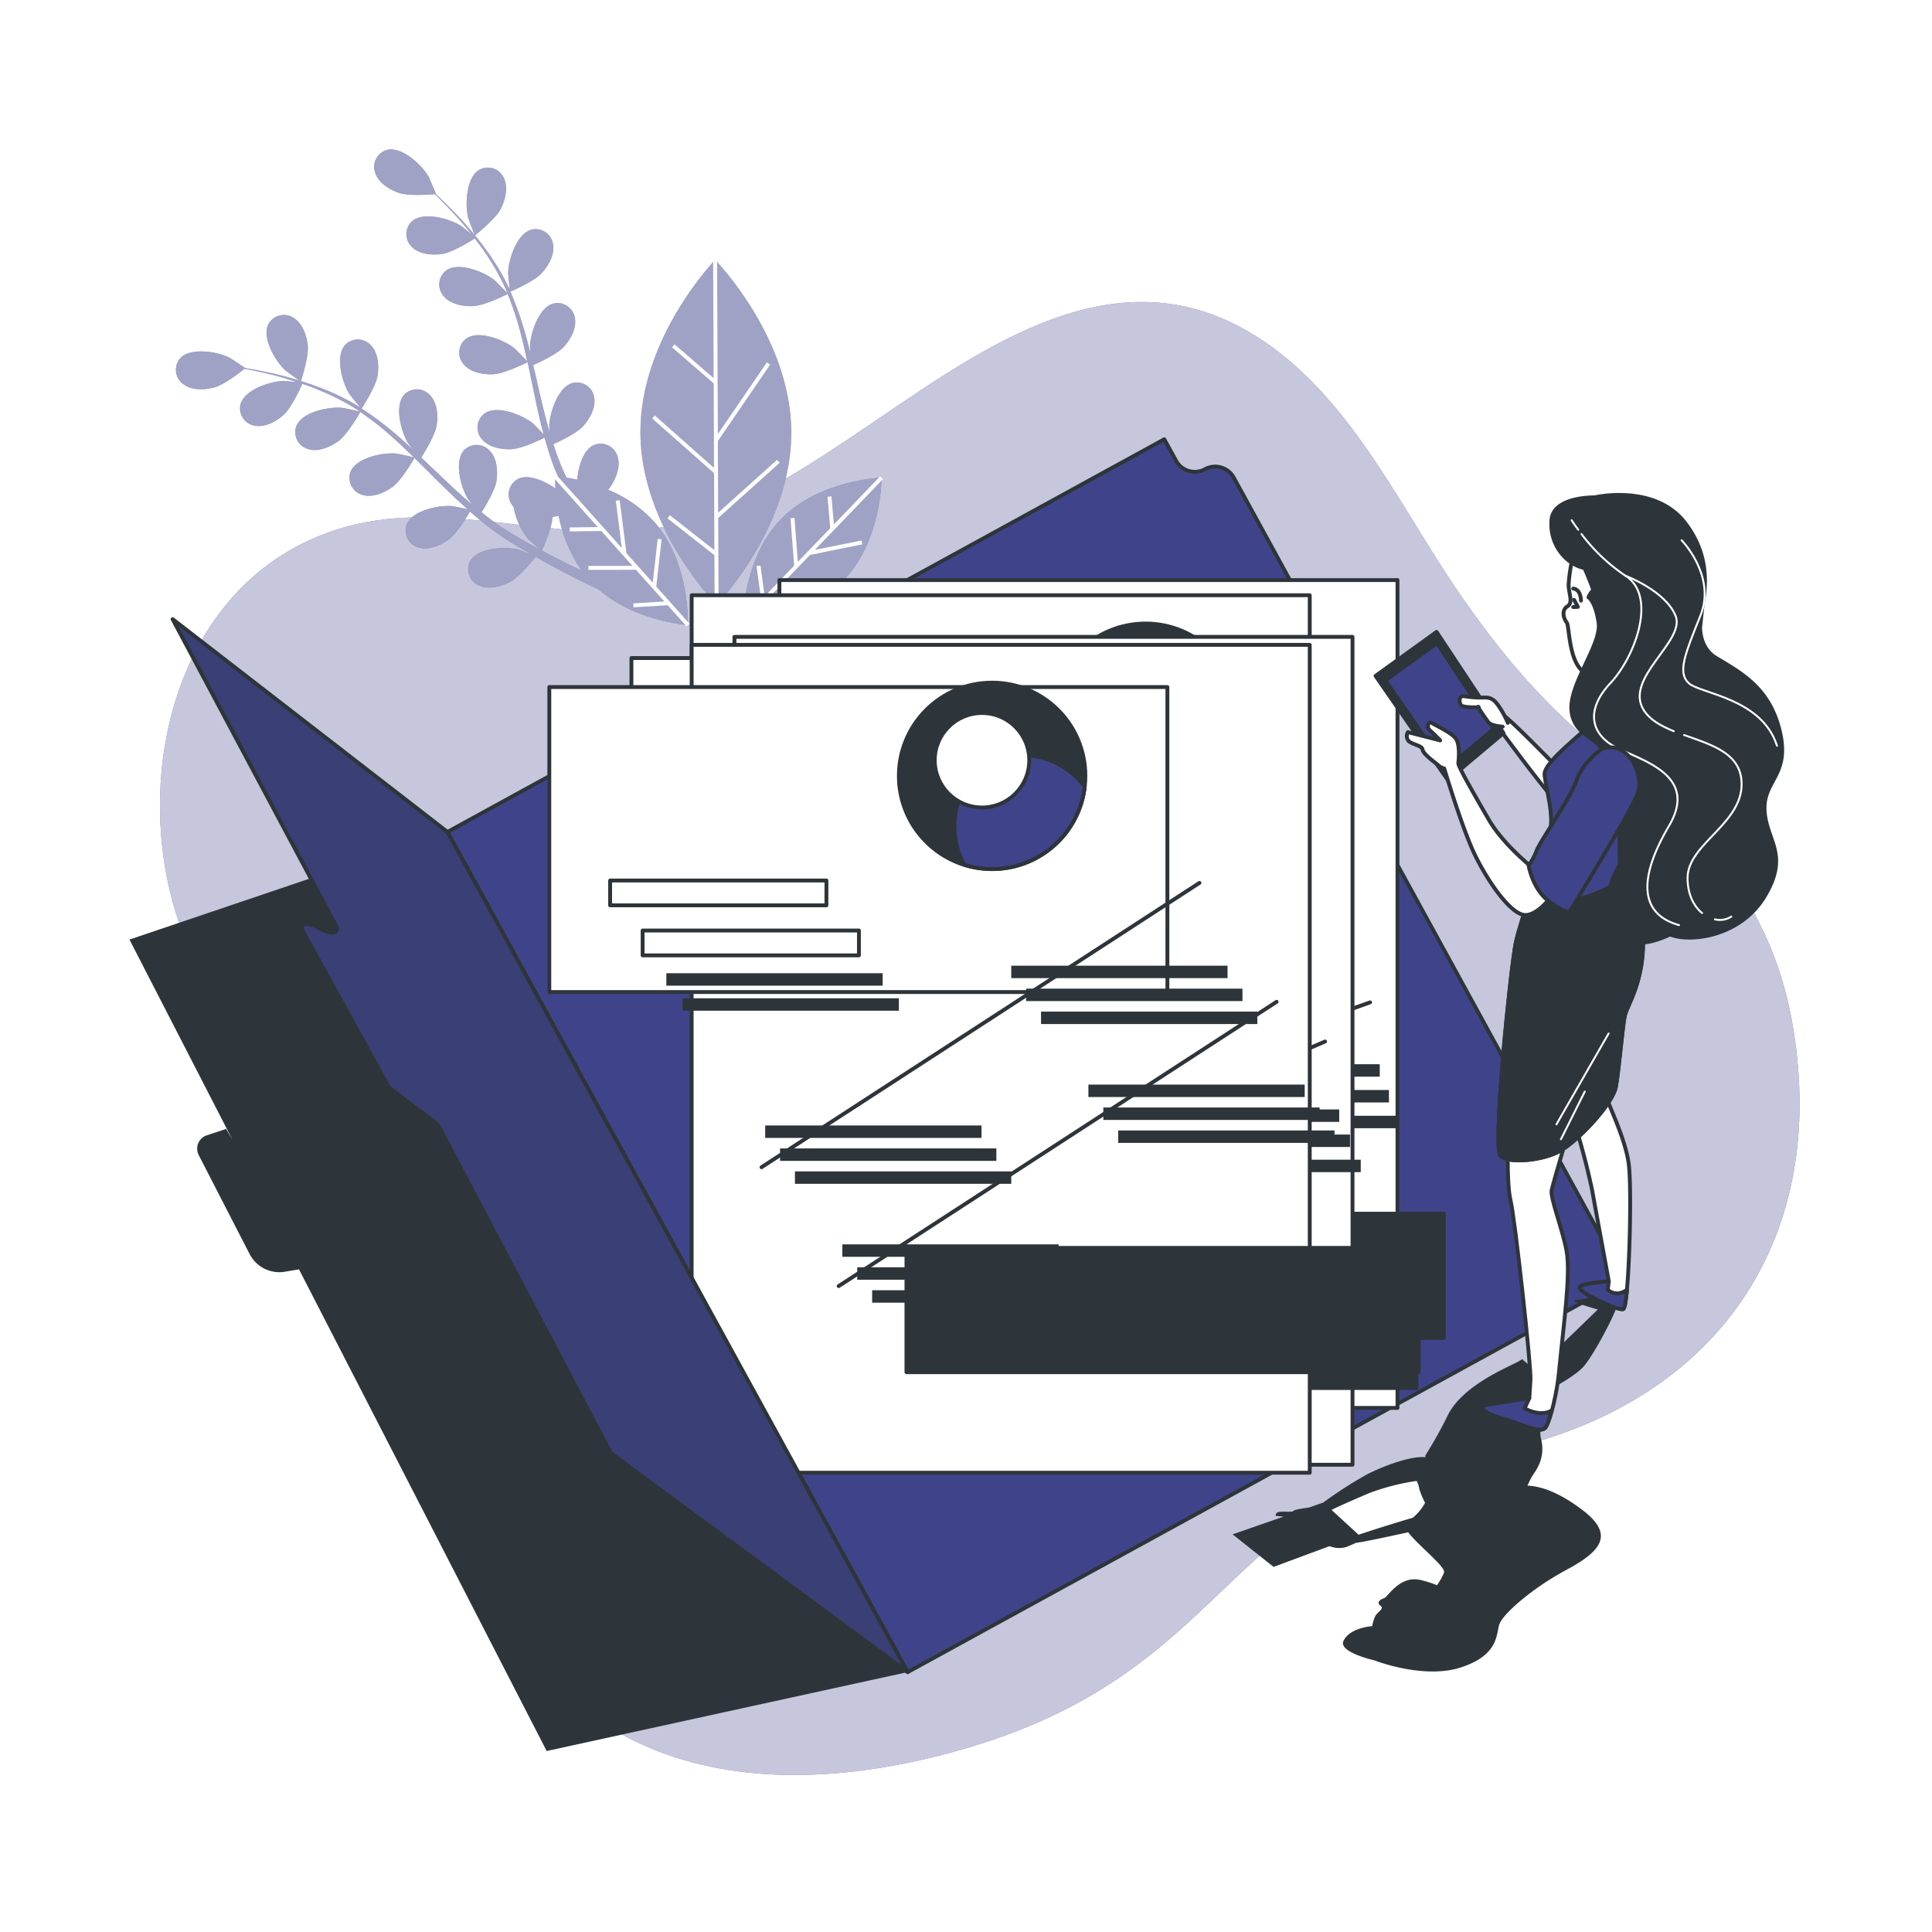 <svg class="animated" id="freepik_stories-resume-folder" xmlns="http://www.w3.org/2000/svg" viewBox="0 0 500 500" version="1.1" xmlns:xlink="http://www.w3.org/1999/xlink" xmlns:svgjs="http://svgjs.com/svgjs"><style>svg#freepik_stories-resume-folder:not(.animated) .animable {opacity: 0;}svg#freepik_stories-resume-folder.animated #freepik--background-simple--inject-74 {animation: 5s infinite forwards cubic-bezier(.36,-0.01,.5,1.38) zoomIn;animation-delay: 0s;}svg#freepik_stories-resume-folder.animated #freepik--Plants--inject-74 {animation: 5s infinite forwards cubic-bezier(.36,-0.01,.5,1.38) slideLeft;animation-delay: 0s;}svg#freepik_stories-resume-folder.animated #freepik--Document--inject-74 {animation: 5s infinite forwards cubic-bezier(.36,-0.01,.5,1.38) slideLeft;animation-delay: 0s;}svg#freepik_stories-resume-folder.animated #freepik--Character--inject-74 {animation: 5s infinite forwards cubic-bezier(.36,-0.01,.5,1.38) fadeIn;animation-delay: 0s;}            @keyframes zoomIn {                0% {                    opacity: 0;                    transform: scale(0.5);                }                100% {                    opacity: 1;                    transform: scale(1);                }            }                    @keyframes slideLeft {                0% {                    opacity: 0;                    transform: translateX(-30px);                }                100% {                    opacity: 1;                    transform: translateX(0);                }            }                    @keyframes fadeIn {                0% {                    opacity: 0;                }                100% {                    opacity: 1;                }            }        </style><g id="freepik--background-simple--inject-74" class="animable" style="transform-origin: 253.565px 268.759px;"><path d="M376.91,152.43c-15.85-23.38-29-52.62-54.63-67.07-36.45-20.55-71.49,7.39-101,27.11-15.5,10.35-32,21.13-50.78,24.13-26.86,4.3-54.14-7.59-80.77-.31-45,12.3-57.31,67-42.18,105.87,21,54,68,112,77,156s51,75,123,55,68-66,132-76,95-56,84-114c-5.41-28.55-22.95-49.5-45.76-66.32C401.47,184.84,388.25,169.15,376.91,152.43Z" style="fill: rgb(63, 68, 138); transform-origin: 253.565px 268.759px;" id="elqm6pekafyvl" class="animable"></path><g id="elh0ltuilhlvf"><g style="opacity: 0.7; transform-origin: 253.565px 268.759px;" class="animable"><path d="M376.91,152.43c-15.85-23.38-29-52.62-54.63-67.07-36.45-20.55-71.49,7.39-101,27.11-15.5,10.35-32,21.13-50.78,24.13-26.86,4.3-54.14-7.59-80.77-.31-45,12.3-57.31,67-42.18,105.87,21,54,68,112,77,156s51,75,123,55,68-66,132-76,95-56,84-114c-5.41-28.55-22.95-49.5-45.76-66.32C401.47,184.84,388.25,169.15,376.91,152.43Z" style="fill: rgb(255, 255, 255); transform-origin: 253.565px 268.759px;" id="elf7o7h9zfore" class="animable"></path></g></g></g><g id="freepik--Plants--inject-74" class="animable" style="transform-origin: 137.018px 100.388px;"><path d="M122.92,60.92s5.31-4.19,6.67-6.88c1.16-2.29,2-5.53.8-8A4.55,4.55,0,0,0,123.94,44c-3.27,2-3.62,9-2.79,12.3C121.22,56.59,122.87,61,122.92,60.92Z" style="fill: rgb(63, 68, 138); transform-origin: 125.871px 52.146px;" id="elntcbqynqr6o" class="animable"></path><path d="M73.85,95.85c.21.2,4,2.94,4,2.87S80,92.3,79.64,89.31c-.3-2.55-1.39-5.72-3.73-7.09a4.56,4.56,0,0,0-6.53,1.83C67.78,87.55,71.31,93.52,73.85,95.85Z" style="fill: rgb(63, 68, 138); transform-origin: 74.33px 90.116px;" id="elkcw7ykpfit" class="animable"></path><path d="M185.07,67.27S165.64,87.33,165.74,112s19.72,44.53,19.72,44.53,19.43-20.06,19.32-44.7S185.07,67.27,185.07,67.27Z" style="fill: rgb(63, 68, 138); transform-origin: 185.26px 111.9px;" id="elek8jd64y2z7" class="animable"></path><path d="M157.36,126.73a7.46,7.46,0,0,0,.71-.89c1.41-2.14,2.62-5.26,1.71-7.82a4.56,4.56,0,0,0-6.17-2.8c-2.64,1.25-3.94,5.48-4.22,8.94-1-.24-2-.43-2.81-.56-.35-.79-.7-1.58-1.06-2.37s-.65-1.65-1-2.48c-.47-1.23-.89-2.52-1.31-3.81,1.54-.69,6-2.78,7.68-4.63s3.39-4.8,2.88-7.47a4.55,4.55,0,0,0-5.68-3.7c-3.69,1.09-5.86,7.69-5.93,11.12,0,.11,0,.84.13,1.71-.37-1.28-.75-2.54-1.08-3.84-.95-3.69-1.8-7.48-2.67-11.27-.18-.79-.37-1.58-.56-2.37,1.3-.57,6.17-2.8,7.92-4.73s3.38-4.8,2.87-7.47a4.54,4.54,0,0,0-5.68-3.7c-3.68,1.09-5.85,7.69-5.93,11.12,0,.13.07,1,.16,2-.5-2.06-1-4.1-1.61-6.11a80.16,80.16,0,0,0-3.63-10.12c.46-.2,6.22-2.69,8.16-4.84,1.72-1.91,3.39-4.81,2.88-7.48a4.56,4.56,0,0,0-5.68-3.7c-3.69,1.1-5.86,7.69-5.93,11.13,0,.24.28,3.38.42,4.5l0-.12a59.75,59.75,0,0,0-5.29-9.14,80.48,80.48,0,0,0-5.84-7.41c-1.91-2.21-3.8-4.11-5.49-5.78-.91-.9-1.77-1.7-2.58-2.44h.08c.07,0-1.8-4.29-1.94-4.55-1.73-3-6.81-7.71-10.57-6.89a4.56,4.56,0,0,0-3.19,6c.84,2.58,3.7,4.33,6.13,5.16s7.92.45,9.26.33c.83.78,1.7,1.63,2.64,2.59,1.64,1.71,3.48,3.64,5.34,5.88.5.6,1,1.26,1.51,1.89-1.07-.89-2.56-2.08-2.72-2.18-2.9-1.85-9.59-3.71-12.55-1.25a4.56,4.56,0,0,0-.07,6.78c1.93,1.9,5.27,2.13,7.81,1.76s7.39-3.35,8.41-4c1.1,1.42,2.2,2.9,3.25,4.51a58.45,58.45,0,0,1,5,9.13c.08.19.14.39.21.57-.45-.53-3.15-3.26-3.37-3.43-2.68-2.15-9.12-4.73-12.33-2.61a4.55,4.55,0,0,0-.82,6.73c1.71,2.1,5,2.7,7.57,2.6,3-.1,8.78-3,9-3.15a79.31,79.31,0,0,1,3.29,9.87c.66,2.48,1.23,5,1.78,7.58-.6-.68-3.12-3.21-3.32-3.38-2.68-2.15-9.12-4.73-12.34-2.61a4.56,4.56,0,0,0-.82,6.73c1.72,2.1,5,2.7,7.58,2.6,2.88-.1,8.48-2.89,9-3.13.25,1.16.5,2.32.74,3.49.79,3.8,1.56,7.62,2.43,11.36.31,1.3.65,2.57,1,3.84-.94-1-2.69-2.75-2.85-2.88-2.68-2.16-9.13-4.74-12.34-2.62a4.55,4.55,0,0,0-.82,6.73c1.71,2.11,5,2.7,7.57,2.61s7.33-2.34,8.66-3c.59,2.11,1.21,4.19,1.93,6.21.33.86.6,1.76,1,2.57l.55,1.29-.75-.07s0,1.21.07,3.16c-2.83-2-6.91-3.75-9.56-2.53a4.56,4.56,0,0,0-1.83,6.53,5.24,5.24,0,0,0,.59.81,17.7,17.7,0,0,0,3.66,8.15c.14.16,2.06,1.94,3.07,2.82-1-.52-1.94-1-2.94-1.61-1.44-.8-2.94-1.69-4.4-2.55L130,136.55c-.77-.47-1.45-1-2.19-1.52-1.07-.77-2.13-1.61-3.19-2.46.9-1.42,3.48-5.63,3.86-8.09s.17-5.88-1.73-7.82a4.56,4.56,0,0,0-6.78,0c-2.47,3-.64,9.65,1.19,12.56.06.09.51.67,1,1.34-1-.85-2-1.7-3-2.6-2.82-2.56-5.62-5.25-8.44-7.93L109,118.4c.77-1.19,3.6-5.73,4-8.3s.17-5.88-1.72-7.83a4.56,4.56,0,0,0-6.78,0c-2.47,3-.64,9.64,1.19,12.55.06.11.6.79,1.21,1.55-1.55-1.43-3.11-2.85-4.71-4.2a80.33,80.33,0,0,0-8.61-6.44c.27-.42,3.7-5.68,4.14-8.54.38-2.54.17-5.88-1.73-7.82a4.55,4.55,0,0,0-6.77,0c-2.48,3-.65,9.65,1.18,12.56.13.2,2.11,2.67,2.84,3.52l-.11-.07a59,59,0,0,0-9.45-4.71,82,82,0,0,0-9-3c-2.82-.79-5.44-1.33-7.76-1.8-1.27-.24-2.42-.43-3.51-.61l.07,0c.05,0-3.87-2.59-4.14-2.72-3.07-1.53-9.92-2.67-12.61.08a4.56,4.56,0,0,0,.64,6.75c2.13,1.69,5.47,1.57,8,.93s6.85-4,7.9-4.84c1.12.2,2.32.43,3.64.71,2.31.51,4.91,1.11,7.69,2,.75.23,1.54.5,2.31.74-1.39-.14-3.29-.32-3.48-.32-3.43.07-10,2.2-11.15,5.89a4.54,4.54,0,0,0,3.67,5.69c2.67.52,5.58-1.13,7.49-2.84s4.31-6.87,4.81-8c1.7.57,3.43,1.2,5.19,2a58.93,58.93,0,0,1,9.23,4.85c.17.11.33.25.5.36-.67-.19-4.43-1-4.7-1-3.42-.32-10.22,1.08-11.73,4.62a4.54,4.54,0,0,0,3,6.06c2.6.81,5.67-.51,7.76-2,2.41-1.72,5.64-7.39,5.76-7.6a79.78,79.78,0,0,1,8.19,6.42c1.92,1.71,3.8,3.51,5.67,5.34-.88-.23-4.37-1-4.63-1-3.42-.32-10.22,1.08-11.73,4.62a4.56,4.56,0,0,0,3,6.07c2.6.81,5.67-.51,7.76-2,2.35-1.68,5.47-7.09,5.74-7.55l2.54,2.5c2.75,2.74,5.5,5.5,8.3,8.14,1,.91,2,1.78,2.94,2.65-1.33-.3-3.76-.81-4-.83-3.43-.31-10.22,1.09-11.74,4.63a4.55,4.55,0,0,0,3,6.06c2.59.81,5.67-.51,7.76-2s4.82-6,5.57-7.27c1.65,1.43,3.32,2.82,5,4.11.75.54,1.48,1.14,2.23,1.62l2.21,1.48c1.54,1,3,1.85,4.44,2.7.73.44,1.43.83,2.15,1.25-1.3-.51-3.37-1.28-3.57-1.33-3.33-.83-10.27-.48-12.3,2.79a4.55,4.55,0,0,0,2.08,6.45c2.44,1.2,5.68.36,8-.8,2.52-1.28,6.32-6,6.78-6.56,1.77,1,3.5,2,5.13,2.84,4.36,2.34,8.17,4.2,11.12,5.58,9.6,8.3,23.11,9.22,23.11,9.22s.71-16.18-8.81-26.83A33.35,33.35,0,0,0,157.36,126.73ZM140.23,142.5c.3-.66,2.6-5.8,2.76-8.7.53-.1,1.07-.21,1.59-.33a37.38,37.38,0,0,0,6,14.25c-1.75-.83-3.64-1.75-5.64-2.77C143.4,144.19,141.83,143.37,140.23,142.5Z" style="fill: rgb(63, 68, 138); transform-origin: 111.774px 100.208px;" id="elizx1znkbfs" class="animable"></path><path d="M228.15,123.63s-16.19.5-26.1,10.79-9.78,26.49-9.78,26.49,16.19-.5,26.09-10.79S228.15,123.63,228.15,123.63Z" style="fill: rgb(63, 68, 138); transform-origin: 210.21px 142.27px;" id="eli4owj7d788" class="animable"></path><g id="elgjhz5bb89w"><g style="opacity: 0.5; transform-origin: 136.838px 100.208px;" class="animable"><path d="M122.92,60.92s5.31-4.19,6.67-6.88c1.16-2.29,2-5.53.8-8A4.55,4.55,0,0,0,123.94,44c-3.27,2-3.62,9-2.79,12.3C121.22,56.59,122.87,61,122.92,60.92Z" style="fill: rgb(255, 255, 255); transform-origin: 125.871px 52.146px;" id="els4dm9f68ots" class="animable"></path><path d="M73.85,95.85c.21.2,4,2.94,4,2.87S80,92.3,79.64,89.31c-.3-2.55-1.39-5.72-3.73-7.09a4.56,4.56,0,0,0-6.53,1.83C67.78,87.55,71.31,93.52,73.85,95.85Z" style="fill: rgb(255, 255, 255); transform-origin: 74.33px 90.116px;" id="eliub2celwosf" class="animable"></path><path d="M185.07,67.27S165.64,87.33,165.74,112s19.72,44.53,19.72,44.53,19.43-20.06,19.32-44.7S185.07,67.27,185.07,67.27Z" style="fill: rgb(255, 255, 255); transform-origin: 185.26px 111.9px;" id="el5wfdzuahnue" class="animable"></path><path d="M157.36,126.73a7.46,7.46,0,0,0,.71-.89c1.41-2.14,2.62-5.26,1.71-7.82a4.56,4.56,0,0,0-6.17-2.8c-2.64,1.25-3.94,5.48-4.22,8.94-1-.24-2-.43-2.81-.56-.35-.79-.7-1.58-1.06-2.37s-.65-1.65-1-2.48c-.47-1.23-.89-2.52-1.31-3.81,1.54-.69,6-2.78,7.68-4.63s3.39-4.8,2.88-7.47a4.55,4.55,0,0,0-5.68-3.7c-3.69,1.09-5.86,7.69-5.93,11.12,0,.11,0,.84.13,1.71-.37-1.28-.75-2.54-1.08-3.84-.95-3.69-1.8-7.48-2.67-11.27-.18-.79-.37-1.58-.56-2.37,1.3-.57,6.17-2.8,7.92-4.73s3.38-4.8,2.87-7.47a4.54,4.54,0,0,0-5.68-3.7c-3.68,1.09-5.85,7.69-5.93,11.12,0,.13.07,1,.16,2-.5-2.06-1-4.1-1.61-6.11a80.16,80.16,0,0,0-3.63-10.12c.46-.2,6.22-2.69,8.16-4.84,1.72-1.91,3.39-4.81,2.88-7.48a4.56,4.56,0,0,0-5.68-3.7c-3.69,1.1-5.86,7.69-5.93,11.13,0,.24.28,3.38.42,4.5l0-.12a59.75,59.75,0,0,0-5.29-9.14,80.48,80.48,0,0,0-5.84-7.41c-1.91-2.21-3.8-4.11-5.49-5.78-.91-.9-1.77-1.7-2.58-2.44h.08c.07,0-1.8-4.29-1.94-4.55-1.73-3-6.81-7.71-10.57-6.89a4.56,4.56,0,0,0-3.19,6c.84,2.58,3.7,4.33,6.13,5.16s7.92.45,9.26.33c.83.78,1.7,1.63,2.64,2.59,1.64,1.71,3.48,3.64,5.34,5.88.5.6,1,1.26,1.51,1.89-1.07-.89-2.56-2.08-2.72-2.18-2.9-1.85-9.59-3.71-12.55-1.25a4.56,4.56,0,0,0-.07,6.78c1.93,1.9,5.27,2.13,7.81,1.76s7.39-3.35,8.41-4c1.1,1.42,2.2,2.9,3.25,4.51a58.45,58.45,0,0,1,5,9.13c.08.19.14.39.21.57-.45-.53-3.15-3.26-3.37-3.43-2.68-2.15-9.12-4.73-12.33-2.61a4.55,4.55,0,0,0-.82,6.73c1.71,2.1,5,2.7,7.57,2.6,3-.1,8.78-3,9-3.15a79.31,79.31,0,0,1,3.29,9.87c.66,2.48,1.23,5,1.78,7.58-.6-.68-3.12-3.21-3.32-3.38-2.68-2.15-9.12-4.73-12.34-2.61a4.56,4.56,0,0,0-.82,6.73c1.72,2.1,5,2.7,7.58,2.6,2.88-.1,8.48-2.89,9-3.13.25,1.16.5,2.32.74,3.49.79,3.8,1.56,7.62,2.43,11.36.31,1.3.65,2.57,1,3.84-.94-1-2.69-2.75-2.85-2.88-2.68-2.16-9.13-4.74-12.34-2.62a4.55,4.55,0,0,0-.82,6.73c1.71,2.11,5,2.7,7.57,2.61s7.33-2.34,8.66-3c.59,2.11,1.21,4.19,1.93,6.21.33.86.6,1.76,1,2.57l.55,1.29-.75-.07s0,1.21.07,3.16c-2.83-2-6.91-3.75-9.56-2.53a4.56,4.56,0,0,0-1.83,6.53,5.24,5.24,0,0,0,.59.81,17.7,17.7,0,0,0,3.66,8.15c.14.16,2.06,1.94,3.07,2.82-1-.52-1.94-1-2.94-1.61-1.44-.8-2.94-1.69-4.4-2.55L130,136.55c-.77-.47-1.45-1-2.19-1.52-1.07-.77-2.13-1.61-3.19-2.46.9-1.42,3.48-5.63,3.86-8.09s.17-5.88-1.73-7.82a4.56,4.56,0,0,0-6.78,0c-2.47,3-.64,9.65,1.19,12.56.06.09.51.67,1,1.34-1-.85-2-1.7-3-2.6-2.82-2.56-5.62-5.25-8.44-7.93L109,118.4c.77-1.19,3.6-5.73,4-8.3s.17-5.88-1.72-7.83a4.56,4.56,0,0,0-6.78,0c-2.47,3-.64,9.64,1.19,12.55.06.11.6.79,1.21,1.55-1.55-1.43-3.11-2.85-4.71-4.2a80.33,80.33,0,0,0-8.61-6.44c.27-.42,3.7-5.68,4.14-8.54.38-2.54.17-5.88-1.73-7.82a4.55,4.55,0,0,0-6.77,0c-2.48,3-.65,9.65,1.18,12.56.13.2,2.11,2.67,2.84,3.52l-.11-.07a59,59,0,0,0-9.45-4.71,82,82,0,0,0-9-3c-2.82-.79-5.44-1.33-7.76-1.8-1.27-.24-2.42-.43-3.51-.61l.07,0c.05,0-3.87-2.59-4.14-2.72-3.07-1.53-9.92-2.67-12.61.08a4.56,4.56,0,0,0,.64,6.75c2.13,1.69,5.47,1.57,8,.93s6.85-4,7.9-4.84c1.12.2,2.32.43,3.64.71,2.31.51,4.91,1.11,7.69,2,.75.23,1.54.5,2.31.74-1.39-.14-3.29-.32-3.48-.32-3.43.07-10,2.2-11.15,5.89a4.54,4.54,0,0,0,3.67,5.69c2.67.52,5.58-1.13,7.49-2.84s4.31-6.87,4.81-8c1.7.57,3.43,1.2,5.19,2a58.93,58.93,0,0,1,9.23,4.85c.17.11.33.25.5.36-.67-.19-4.43-1-4.7-1-3.42-.32-10.22,1.08-11.73,4.62a4.54,4.54,0,0,0,3,6.06c2.6.81,5.67-.51,7.76-2,2.41-1.72,5.64-7.39,5.76-7.6a79.78,79.78,0,0,1,8.19,6.42c1.92,1.71,3.8,3.51,5.67,5.34-.88-.23-4.37-1-4.63-1-3.42-.32-10.22,1.08-11.73,4.62a4.56,4.56,0,0,0,3,6.07c2.6.81,5.67-.51,7.76-2,2.35-1.68,5.47-7.09,5.74-7.55l2.54,2.5c2.75,2.74,5.5,5.5,8.3,8.14,1,.91,2,1.78,2.94,2.65-1.33-.3-3.76-.81-4-.83-3.43-.31-10.22,1.09-11.74,4.63a4.55,4.55,0,0,0,3,6.06c2.59.81,5.67-.51,7.76-2s4.82-6,5.57-7.27c1.65,1.43,3.32,2.82,5,4.11.75.54,1.48,1.14,2.23,1.62l2.21,1.48c1.54,1,3,1.85,4.44,2.7.73.44,1.43.83,2.15,1.25-1.3-.51-3.37-1.28-3.57-1.33-3.33-.83-10.27-.48-12.3,2.79a4.55,4.55,0,0,0,2.08,6.45c2.44,1.2,5.68.36,8-.8,2.52-1.28,6.32-6,6.78-6.56,1.77,1,3.5,2,5.13,2.84,4.36,2.34,8.17,4.2,11.12,5.58,9.6,8.3,23.11,9.22,23.11,9.22s.71-16.18-8.81-26.83A33.35,33.35,0,0,0,157.36,126.73ZM140.23,142.5c.3-.66,2.6-5.8,2.76-8.7.53-.1,1.07-.21,1.59-.33a37.38,37.38,0,0,0,6,14.25c-1.75-.83-3.64-1.75-5.64-2.77C143.4,144.19,141.83,143.37,140.23,142.5Z" style="fill: rgb(255, 255, 255); transform-origin: 111.774px 100.208px;" id="el5yafqla0qsj" class="animable"></path><path d="M228.15,123.63s-16.19.5-26.1,10.79-9.78,26.49-9.78,26.49,16.19-.5,26.09-10.79S228.15,123.63,228.15,123.63Z" style="fill: rgb(255, 255, 255); transform-origin: 210.21px 142.27px;" id="el63oy5vrc4sv" class="animable"></path></g></g><polygon points="185.87 134.06 201.77 119.77 201.09 119.01 185.86 132.7 185.78 113.96 185.87 114.02 199.31 94.36 198.47 93.78 185.78 112.34 185.58 67.27 184.56 67.27 184.69 97.87 174.57 89.11 173.91 89.88 184.7 99.22 184.79 121.1 169.45 107.52 168.78 108.29 184.8 122.46 184.88 142.38 173.35 133.33 172.73 134.14 184.89 143.68 184.95 156.5 185.97 156.5 185.87 134.06 185.87 134.06" style="fill: rgb(255, 255, 255); transform-origin: 185.275px 111.885px;" id="eld9p4c7bgnyw" class="animable"></polygon><polygon points="171.22 139.58 170.21 139.46 168.93 150.78 162.1 143.15 162.12 143.15 160.38 129.45 159.37 129.58 160.92 141.83 143.95 122.86 143.19 123.54 154.71 136.41 147.42 136.5 147.43 137.52 155.61 137.42 163.68 146.45 152.28 146.46 152.28 147.48 164.59 147.47 171.93 155.67 163.89 156.16 163.96 157.17 172.8 156.64 177.69 162.11 178.45 161.43 169.84 151.8 171.22 139.58" style="fill: rgb(255, 255, 255); transform-origin: 160.82px 142.485px;" id="elkowyfz91i7f" class="animable"></polygon><polygon points="209.64 143.61 223.18 140.87 222.97 139.87 210.87 142.32 228.51 123.99 227.78 123.28 215.81 135.72 215.17 128.46 214.16 128.55 214.87 136.7 206.47 145.42 205.61 134.05 204.59 134.13 205.52 146.41 197.89 154.34 196.81 146.36 195.79 146.49 196.99 155.28 191.9 160.56 192.63 161.26 201.59 151.96 213.88 152.43 213.92 151.41 202.54 150.98 209.64 143.6 209.64 143.61" style="fill: rgb(255, 255, 255); transform-origin: 210.205px 142.27px;" id="elw85f98n1l" class="animable"></polygon></g><g id="freepik--Document--inject-74" class="animable" style="transform-origin: 226.97px 283.42px;"><path d="M234.9,432.74,115.8,215.31,33.51,243.16l26.69,51.9-1.69-2.9-5,1.66a3.64,3.64,0,0,0-2.08,5.12l13.16,25.59a8.66,8.66,0,0,0,9.14,4.59l3.65-.61,64.1,124.65Z" style="fill: rgb(46, 53, 58); transform-origin: 134.205px 334.235px;" id="elci02f0n9o2t" class="animable"></path><path d="M311.84,121.43h0a5.51,5.51,0,0,1-7.47-2.18l-3.05-5.57L115.8,215.31,234.9,432.74,420.43,331.12,355.59,212.75a5.5,5.5,0,0,1,2.18-7.46h0a5.5,5.5,0,0,0,2.18-7.47L319.3,123.61A5.5,5.5,0,0,0,311.84,121.43Z" style="fill: rgb(63, 68, 138); stroke: rgb(46, 53, 58); stroke-linecap: round; stroke-linejoin: round; transform-origin: 268.115px 273.21px;" id="elycwa9j1g7r" class="animable"></path><g id="elof2s68bo1f"><rect x="201.71" y="150.12" width="159.96" height="214.25" style="fill: rgb(255, 255, 255); stroke: rgb(46, 53, 58); stroke-linecap: round; stroke-linejoin: round; transform-origin: 281.69px 257.245px; transform: rotate(-19.62deg);" class="animable"></rect></g><g id="elp29kuofti3h"><rect x="179" y="154.05" width="159.96" height="78.93" style="fill: rgb(255, 255, 255); stroke: rgb(46, 53, 58); stroke-linecap: round; stroke-linejoin: round; transform-origin: 258.98px 193.515px; transform: rotate(-19.62deg);" class="animable"></rect></g><g id="elaoaremzxtiv"><circle cx="296.48" cy="185.5" r="24.13" style="fill: rgb(46, 53, 58); stroke: rgb(46, 53, 58); stroke-linecap: round; stroke-linejoin: round; transform-origin: 296.48px 185.5px; transform: rotate(-32.41deg);" class="animable"></circle></g><path d="M304.58,208.23a24.08,24.08,0,0,0,14.57-14.47c-4.19-9.38-14.43-14.27-23.65-11s-14.05,13.56-11.36,23.47A24.09,24.09,0,0,0,304.58,208.23Z" style="fill: rgb(255, 255, 255); stroke: rgb(46, 53, 58); stroke-linecap: round; stroke-linejoin: round; transform-origin: 301.275px 195.689px;" id="el1kjhmytpdkr" class="animable"></path><g id="elomlnraokr0a"><circle cx="294.86" cy="180.96" r="12.23" style="fill: rgb(255, 255, 255); stroke: rgb(46, 53, 58); stroke-linecap: round; stroke-linejoin: round; transform-origin: 294.86px 180.96px; transform: rotate(-41.46deg);" class="animable"></circle></g><g id="el5zb2mrtr1h8"><rect x="192.53" y="195.35" width="55.98" height="6.43" style="fill: rgb(255, 255, 255); stroke: rgb(46, 53, 58); stroke-linecap: round; stroke-linejoin: round; transform-origin: 220.52px 198.565px; transform: rotate(-19.62deg);" class="animable"></rect></g><g id="elfcdh03s0zt"><rect x="197.72" y="209.9" width="55.98" height="6.43" style="fill: rgb(255, 255, 255); stroke: rgb(46, 53, 58); stroke-linecap: round; stroke-linejoin: round; transform-origin: 225.71px 213.115px; transform: rotate(-19.62deg);" class="animable"></rect></g><g id="eljuwjr5707ar"><rect x="201.5" y="222.11" width="55.98" height="3.22" style="fill: rgb(46, 53, 58); transform-origin: 229.49px 223.72px; transform: rotate(-19.62deg);" class="animable"></rect></g><g id="el40ll5v3apmd"><rect x="204.09" y="229.39" width="55.98" height="3.22" style="fill: rgb(46, 53, 58); transform-origin: 232.08px 231px; transform: rotate(-19.62deg);" class="animable"></rect></g><g id="els0p1wnmels"><rect x="217.26" y="266.36" width="55.98" height="3.22" style="fill: rgb(46, 53, 58); transform-origin: 245.25px 267.97px; transform: rotate(-19.62deg);" class="animable"></rect></g><g id="el1og6pft5pzp"><rect x="219.64" y="273.03" width="55.98" height="3.22" style="fill: rgb(46, 53, 58); transform-origin: 247.63px 274.64px; transform: rotate(-19.62deg);" class="animable"></rect></g><g id="elacuwu3gjdsn"><rect x="222.02" y="279.7" width="55.98" height="3.22" style="fill: rgb(46, 53, 58); transform-origin: 250.01px 281.31px; transform: rotate(-19.62deg);" class="animable"></rect></g><g id="elaox1gflylv9"><rect x="288.79" y="240.87" width="55.98" height="3.22" style="fill: rgb(46, 53, 58); transform-origin: 316.78px 242.48px; transform: rotate(-19.62deg);" class="animable"></rect></g><g id="elzneml2lu4f"><rect x="291.17" y="247.54" width="55.98" height="3.22" style="fill: rgb(46, 53, 58); transform-origin: 319.16px 249.15px; transform: rotate(-19.62deg);" class="animable"></rect></g><g id="eluldge261gq"><rect x="293.54" y="254.21" width="55.98" height="3.22" style="fill: rgb(46, 53, 58); transform-origin: 321.53px 255.82px; transform: rotate(-19.62deg);" class="animable"></rect></g><line x1="214.98" y1="270.22" x2="342.27" y2="224.86" style="fill: none; stroke: rgb(46, 53, 58); stroke-linecap: round; stroke-linejoin: round; transform-origin: 278.625px 247.54px;" id="elcb7tcpt8l2d" class="animable"></line><g id="elloutey5j07"><rect x="229.58" y="300.91" width="55.98" height="3.22" style="fill: rgb(46, 53, 58); transform-origin: 257.57px 302.52px; transform: rotate(-19.62deg);" class="animable"></rect></g><g id="elqn5hb3e1fn"><rect x="231.95" y="307.58" width="55.98" height="3.22" style="fill: rgb(46, 53, 58); transform-origin: 259.94px 309.19px; transform: rotate(-19.62deg);" class="animable"></rect></g><g id="el6vtj2bjhy5n"><rect x="234.33" y="314.25" width="55.98" height="3.22" style="fill: rgb(46, 53, 58); transform-origin: 262.32px 315.86px; transform: rotate(-19.62deg);" class="animable"></rect></g><g id="elbu6iqbi1ag"><rect x="301.1" y="275.42" width="55.98" height="3.22" style="fill: rgb(46, 53, 58); transform-origin: 329.09px 277.03px; transform: rotate(-19.62deg);" class="animable"></rect></g><g id="ela64d7dar32"><rect x="303.48" y="282.09" width="55.98" height="3.22" style="fill: rgb(46, 53, 58); transform-origin: 331.47px 283.7px; transform: rotate(-19.62deg);" class="animable"></rect></g><g id="elun0e21fnglp"><rect x="305.85" y="288.76" width="55.98" height="3.22" style="fill: rgb(46, 53, 58); transform-origin: 333.84px 290.37px; transform: rotate(-19.62deg);" class="animable"></rect></g><line x1="227.29" y1="304.77" x2="354.58" y2="259.41" style="fill: none; stroke: rgb(46, 53, 58); stroke-linecap: round; stroke-linejoin: round; transform-origin: 290.935px 282.09px;" id="elfzw96fruf4s" class="animable"></line><g id="eloft4uhitd7"><rect x="241.11" y="314.1" width="132.56" height="32.17" style="fill: rgb(46, 53, 58); stroke: rgb(46, 53, 58); stroke-linecap: round; stroke-linejoin: round; transform-origin: 307.39px 330.185px; transform: rotate(-19.62deg);" class="animable"></rect></g><g id="el0kb9gl095oeb"><rect x="190.07" y="164.82" width="159.96" height="214.25" style="fill: rgb(255, 255, 255); stroke: rgb(46, 53, 58); stroke-linecap: round; stroke-linejoin: round; transform-origin: 270.05px 271.945px; transform: rotate(-23.21deg);" class="animable"></rect></g><g id="el4hh9s5btsl2"><rect x="163.41" y="170.3" width="159.96" height="78.93" style="fill: rgb(255, 255, 255); stroke: rgb(46, 53, 58); stroke-linecap: round; stroke-linejoin: round; transform-origin: 243.39px 209.765px; transform: rotate(-23.21deg);" class="animable"></rect></g><g id="elpjjag4c89hk"><circle cx="280.31" cy="199.42" r="24.13" style="fill: rgb(46, 53, 58); stroke: rgb(46, 53, 58); stroke-linecap: round; stroke-linejoin: round; transform-origin: 280.31px 199.42px; transform: rotate(-57.74deg);" class="animable"></circle></g><path d="M289.82,221.6a24.08,24.08,0,0,0,13.63-15.36c-4.76-9.09-15.29-13.34-24.28-9.48S266,211.17,269.3,220.89A24.1,24.1,0,0,0,289.82,221.6Z" style="fill: rgb(255, 255, 255); stroke: rgb(46, 53, 58); stroke-linecap: round; stroke-linejoin: round; transform-origin: 285.814px 209.444px;" id="el58asyelsmul" class="animable"></path><g id="elzbd4h22fx7n"><circle cx="278.41" cy="194.98" r="12.23" style="fill: rgb(255, 255, 255); stroke: rgb(46, 53, 58); stroke-linecap: round; stroke-linejoin: round; transform-origin: 278.41px 194.98px; transform: rotate(-43.01deg);" class="animable"></circle></g><g id="elrme3cmu8vyo"><rect x="177.33" y="214" width="55.98" height="6.43" style="fill: rgb(255, 255, 255); stroke: rgb(46, 53, 58); stroke-linecap: round; stroke-linejoin: round; transform-origin: 205.32px 217.215px; transform: rotate(-23.21deg);" class="animable"></rect></g><g id="elmee7gdn052m"><rect x="183.42" y="228.19" width="55.98" height="6.43" style="fill: rgb(255, 255, 255); stroke: rgb(46, 53, 58); stroke-linecap: round; stroke-linejoin: round; transform-origin: 211.41px 231.405px; transform: rotate(-23.21deg);" class="animable"></rect></g><g id="elj92dftp5qo"><rect x="187.86" y="240.15" width="55.98" height="3.22" style="fill: rgb(46, 53, 58); transform-origin: 215.85px 241.76px; transform: rotate(-23.21deg);" class="animable"></rect></g><g id="elb5s3kaafvoc"><rect x="190.9" y="247.25" width="55.98" height="3.22" style="fill: rgb(46, 53, 58); transform-origin: 218.89px 248.86px; transform: rotate(-23.21deg);" class="animable"></rect></g><g id="elxqa6kzxax8a"><rect x="206.37" y="283.32" width="55.98" height="3.22" style="fill: rgb(46, 53, 58); transform-origin: 234.36px 284.93px; transform: rotate(-23.21deg);" class="animable"></rect></g><g id="eljlbzftfi8u"><rect x="209.16" y="289.83" width="55.98" height="3.22" style="fill: rgb(46, 53, 58); transform-origin: 237.15px 291.44px; transform: rotate(-23.21deg);" class="animable"></rect></g><g id="el1zd170xid2i"><rect x="211.94" y="296.34" width="55.98" height="3.22" style="fill: rgb(46, 53, 58); transform-origin: 239.93px 297.95px; transform: rotate(-23.21deg);" class="animable"></rect></g><g id="el8f16i0o4vr"><rect x="276.15" y="253.41" width="55.98" height="3.22" style="fill: rgb(46, 53, 58); transform-origin: 304.14px 255.02px; transform: rotate(-23.21deg);" class="animable"></rect></g><g id="el85jp3g3rvnd"><rect x="278.94" y="259.91" width="55.98" height="3.22" style="fill: rgb(46, 53, 58); transform-origin: 306.93px 261.52px; transform: rotate(-23.21deg);" class="animable"></rect></g><g id="el4sv1pazmcyt"><rect x="281.73" y="266.42" width="55.98" height="3.22" style="fill: rgb(46, 53, 58); transform-origin: 309.72px 268.03px; transform: rotate(-23.21deg);" class="animable"></rect></g><line x1="204.28" y1="289.08" x2="328.48" y2="235.83" style="fill: none; stroke: rgb(46, 53, 58); stroke-linecap: round; stroke-linejoin: round; transform-origin: 266.38px 262.455px;" id="elcjabplkiuvt" class="animable"></line><g id="el703hcskoqn4"><rect x="220.82" y="317.04" width="55.98" height="3.22" style="fill: rgb(46, 53, 58); transform-origin: 248.81px 318.65px; transform: rotate(-23.21deg);" class="animable"></rect></g><g id="el4n3mihm0b8m"><rect x="223.61" y="323.54" width="55.98" height="3.22" style="fill: rgb(46, 53, 58); transform-origin: 251.6px 325.15px; transform: rotate(-23.21deg);" class="animable"></rect></g><g id="elaqtvigb4j0r"><rect x="226.4" y="330.05" width="55.98" height="3.22" style="fill: rgb(46, 53, 58); transform-origin: 254.39px 331.66px; transform: rotate(-23.21deg);" class="animable"></rect></g><g id="elaguf2pvz5wf"><rect x="290.61" y="287.12" width="55.98" height="3.22" style="fill: rgb(46, 53, 58); transform-origin: 318.6px 288.73px; transform: rotate(-23.21deg);" class="animable"></rect></g><g id="elyh6o9kngtdq"><rect x="293.4" y="293.62" width="55.98" height="3.22" style="fill: rgb(46, 53, 58); transform-origin: 321.39px 295.23px; transform: rotate(-23.21deg);" class="animable"></rect></g><g id="elltt09gvktk"><rect x="296.18" y="300.13" width="55.98" height="3.22" style="fill: rgb(46, 53, 58); transform-origin: 324.17px 301.74px; transform: rotate(-23.21deg);" class="animable"></rect></g><line x1="218.73" y1="322.79" x2="342.93" y2="269.54" style="fill: none; stroke: rgb(46, 53, 58); stroke-linecap: round; stroke-linejoin: round; transform-origin: 280.83px 296.165px;" id="elkhy7a60e1gq" class="animable"></line><g id="el0whpaxwv1ne"><rect x="233.99" y="327.05" width="132.56" height="32.17" style="fill: rgb(46, 53, 58); stroke: rgb(46, 53, 58); stroke-linecap: round; stroke-linejoin: round; transform-origin: 300.27px 343.135px; transform: rotate(-23.21deg);" class="animable"></rect></g><g id="elyhn1m8u6fq9"><rect x="179" y="166.89" width="159.96" height="214.25" style="fill: rgb(255, 255, 255); stroke: rgb(46, 53, 58); stroke-linecap: round; stroke-linejoin: round; transform-origin: 258.98px 274.015px; transform: rotate(-32.99deg);" class="animable"></rect></g><g id="eltxa2pzdzay"><rect x="142.16" y="177.81" width="159.96" height="78.93" style="fill: rgb(255, 255, 255); stroke: rgb(46, 53, 58); stroke-linecap: round; stroke-linejoin: round; transform-origin: 222.14px 217.275px; transform: rotate(-32.99deg);" class="animable"></rect></g><g id="el2zrw6fneg2v"><circle cx="256.76" cy="200.8" r="24.13" style="fill: rgb(46, 53, 58); stroke: rgb(46, 53, 58); stroke-linecap: round; stroke-linejoin: round; transform-origin: 256.76px 200.8px; transform: rotate(-9.23deg);" class="animable"></circle></g><path d="M269.9,221a24.09,24.09,0,0,0,10.83-17.45c-6.24-8.16-17.34-10.54-25.54-5.22s-10.54,16.44-5.63,25.46A24.06,24.06,0,0,0,269.9,221Z" style="fill: rgb(63, 68, 138); stroke: rgb(46, 53, 58); stroke-linecap: round; stroke-linejoin: round; transform-origin: 263.87px 210.193px;" id="el9pm5590ob3" class="animable"></path><g id="elj1m7jxs1aif"><circle cx="254.14" cy="196.75" r="12.23" style="fill: rgb(255, 255, 255); stroke: rgb(46, 53, 58); stroke-linecap: round; stroke-linejoin: round; transform-origin: 254.14px 196.75px; transform: rotate(-40.43deg);" class="animable"></circle></g><g id="el1oovvdnfo1p"><rect x="157.9" y="227.87" width="55.98" height="6.43" style="fill: rgb(255, 255, 255); stroke: rgb(46, 53, 58); stroke-linecap: round; stroke-linejoin: round; transform-origin: 185.89px 231.085px; transform: rotate(-32.99deg);" class="animable"></rect></g><g id="elelbfnlm05oj"><rect x="166.31" y="240.82" width="55.98" height="6.43" style="fill: rgb(255, 255, 255); stroke: rgb(46, 53, 58); stroke-linecap: round; stroke-linejoin: round; transform-origin: 194.3px 244.035px; transform: rotate(-32.99deg);" class="animable"></rect></g><g id="elt57ckunq9cd"><rect x="172.45" y="251.87" width="55.98" height="3.22" style="fill: rgb(46, 53, 58); transform-origin: 200.44px 253.48px; transform: rotate(-32.735deg);" class="animable"></rect></g><g id="elen5eatgrvfi"><rect x="176.65" y="258.35" width="55.98" height="3.22" style="fill: rgb(46, 53, 58); transform-origin: 204.64px 259.96px; transform: rotate(-32.99deg);" class="animable"></rect></g><g id="el9nfyn8zb3ck"><rect x="198.03" y="291.27" width="55.98" height="3.22" style="fill: rgb(46, 53, 58); transform-origin: 226.02px 292.88px; transform: rotate(-32.99deg);" class="animable"></rect></g><g id="elll1gyqhdx1m"><rect x="201.88" y="297.21" width="55.98" height="3.22" style="fill: rgb(46, 53, 58); transform-origin: 229.87px 298.82px; transform: rotate(-32.99deg);" class="animable"></rect></g><g id="elp5y5qkionso"><rect x="205.73" y="303.15" width="55.98" height="3.22" style="fill: rgb(46, 53, 58); transform-origin: 233.72px 304.76px; transform: rotate(-32.99deg);" class="animable"></rect></g><g id="elrj5ve4zcran"><rect x="261.71" y="249.92" width="55.98" height="3.22" style="fill: rgb(46, 53, 58); transform-origin: 289.7px 251.53px; transform: rotate(-32.99deg);" class="animable"></rect></g><g id="elt0y5s448de"><rect x="265.57" y="255.86" width="55.98" height="3.22" style="fill: rgb(46, 53, 58); transform-origin: 293.56px 257.47px; transform: rotate(-32.99deg);" class="animable"></rect></g><g id="elv9n0qt7zdad"><rect x="269.42" y="261.8" width="55.98" height="3.22" style="fill: rgb(46, 53, 58); transform-origin: 297.41px 263.41px; transform: rotate(-32.99deg);" class="animable"></rect></g><line x1="197.08" y1="302.08" x2="310.42" y2="228.49" style="fill: none; stroke: rgb(46, 53, 58); stroke-linecap: round; stroke-linejoin: round; transform-origin: 253.75px 265.285px;" id="elo8tnktm1r8" class="animable"></line><g id="elyqxh824vmvk"><rect x="218" y="322.04" width="55.98" height="3.22" style="fill: rgb(46, 53, 58); transform-origin: 245.99px 323.65px; transform: rotate(-32.99deg);" class="animable"></rect></g><g id="eli90t5qh5d1"><rect x="221.85" y="327.97" width="55.98" height="3.22" style="fill: rgb(46, 53, 58); transform-origin: 249.84px 329.58px; transform: rotate(-32.99deg);" class="animable"></rect></g><g id="elr28nm8exeyc"><rect x="225.71" y="333.91" width="55.98" height="3.22" style="fill: rgb(46, 53, 58); transform-origin: 253.7px 335.52px; transform: rotate(-32.99deg);" class="animable"></rect></g><g id="el2h3hhxdcwwy"><rect x="281.68" y="280.69" width="55.98" height="3.22" style="fill: rgb(46, 53, 58); transform-origin: 309.67px 282.3px; transform: rotate(-32.99deg);" class="animable"></rect></g><g id="elx49ttp56hcb"><rect x="285.54" y="286.62" width="55.98" height="3.22" style="fill: rgb(46, 53, 58); transform-origin: 313.53px 288.23px; transform: rotate(-32.99deg);" class="animable"></rect></g><g id="elgu237ayz654"><rect x="289.39" y="292.56" width="55.98" height="3.22" style="fill: rgb(46, 53, 58); transform-origin: 317.38px 294.17px; transform: rotate(-32.99deg);" class="animable"></rect></g><line x1="217.05" y1="332.84" x2="330.39" y2="259.26" style="fill: none; stroke: rgb(46, 53, 58); stroke-linecap: round; stroke-linejoin: round; transform-origin: 273.72px 296.05px;" id="elp68y4jgrlr" class="animable"></line><g id="elniayy1deiv"><rect x="234.59" y="322.95" width="132.56" height="32.17" style="fill: rgb(46, 53, 58); stroke: rgb(46, 53, 58); stroke-linecap: round; stroke-linejoin: round; transform-origin: 300.87px 339.035px; transform: rotate(-32.99deg);" class="animable"></rect></g><path d="M115.8,215.31,44.68,160.25,87,239.64c1,1.92-1.65,2.28-4.35.58h0c-2.73-1.71-5.42-1.33-4.35.61l21.95,39.9a5,5,0,0,0,1.35,1.45l10.72,8.08a4.79,4.79,0,0,1,1.37,1.49l44.41,84.35,76.81,56.64Z" style="fill: rgb(63, 68, 138); stroke: rgb(46, 53, 58); stroke-linecap: round; stroke-linejoin: round; transform-origin: 139.795px 296.495px;" id="el2uklj6qmc7v" class="animable"></path><g id="elo0268p9c6m"><path d="M115.8,215.31,44.68,160.25,87,239.64c1,1.92-1.65,2.28-4.35.58h0c-2.73-1.71-5.42-1.33-4.35.61l21.95,39.9a5,5,0,0,0,1.35,1.45l10.72,8.08a4.79,4.79,0,0,1,1.37,1.49l44.41,84.35,76.81,56.64Z" style="fill: rgb(46, 53, 58); stroke: rgb(46, 53, 58); stroke-linecap: round; stroke-linejoin: round; opacity: 0.25; transform-origin: 139.795px 296.495px;" class="animable"></path></g></g><g id="freepik--Character--inject-74" class="animable" style="transform-origin: 390.117px 280.333px;"><path d="M418.73,336.52a.15.15,0,0,0-.08-.08c-1.17-.51-11-.42-11.26.16,0,.07.05.16.2.26a4.34,4.34,0,0,0,.66.34c.28.12.62.25,1,.38s.74.26,1.13.38l1.67.52.88.26.58.16-10.18,9.85a77.24,77.24,0,0,1-6.67,5.44l-.46-.46a22.39,22.39,0,0,0-2.11-1.8v-.26a22,22,0,0,1-2.69,1.46c-3.48,1.75-13.24,6.13-16.72,13.15a109.77,109.77,0,0,1-5.8,10.38v.46l-.28,0c-3.37-.29-9.79,1.95-14.51,4.28a106.26,106.26,0,0,0-11.62,7.45h0l-3.66,1.29c-1.33.19-3.77.5-4.11.91s-2.71,0-3.76.26-.75,1-.75,1l2,.19L319,397.09l10.61,8.42L344,400.17l.77.19a6.15,6.15,0,0,0,4.62-.41,15.47,15.47,0,0,0,1.49-.65c2.66-.35,10.75-2.13,13.56-2.75,2.11,2.86,8.13,7.67,9.16,9.75a2.36,2.36,0,0,1,.12.34s0,.05,0,.08a.55.55,0,0,1,0,.26,14.91,14.91,0,0,1-1.85,3.27,26.91,26.91,0,0,0-4.23-1.35c-5.47-1.26-8.46,4.42-9.41,4.7s-2.11,1.12-1,1.92-.57,1.54-1.25,2.62a9.15,9.15,0,0,0-.85,2.71c-3.61.31-6.7,1.8-7.5,4-1,2.81,8.11,4.87,8.11,4.87s12.61,4.93,22.23,1.84,9.25-8.24,10-11,8.6-9.55,17.41-14.28,12.64-9,4.26-15.41c-5.5-4.21-10.34-6.23-14.33-6.39h0c.1-.24.21-.48.32-.71l.2-.44c.12-.25.26-.49.39-.74l.2-.36c.21-.36.43-.71.67-1.06a12.4,12.4,0,0,0,1.09-1.88,10,10,0,0,0,.73-6.53,8.16,8.16,0,0,1-.28-1.94c.2-1.31,2.38-6.46,2.94-8.75a1.87,1.87,0,0,0,0-.48,5.08,5.08,0,0,0-.6-1.84c2.25-1.34,6.78-3.78,8.86-6.09s6.63-10.54,8.33-14.76h0c.07-.17.13-.34.19-.5h0c.06-.15.11-.31.16-.45h0q.06-.21.12-.39v-.05c0-.1.06-.21.08-.3a.09.09,0,0,1,0-.05c0-.09,0-.17,0-.24v-.07a.92.92,0,0,0,0-.16l0-.08S418.74,336.55,418.73,336.52ZM365.6,392.81c-3.09.86-10.21,3.11-14,4.37l-7-6.41c1.7-.88,5.47-2.52,9.75-4.36a59.23,59.23,0,0,1,12.28-3.15,6,6,0,0,1,.67,2.07,23.59,23.59,0,0,0,1.5,3.6A13,13,0,0,1,365.6,392.81Z" style="fill: rgb(46, 53, 58); transform-origin: 368.866px 384.342px;" id="elm0eb4k753i" class="animable"></path><path d="M406.75,288.38A188.21,188.21,0,0,1,412,307.8c1.41,7.73,4.36,23.82,4.36,23.82s-7.42.42-7.55,1.63,9.79,6,11.27,5.53,2.33-30.66,1.44-37.52-5.63-16-6-18.06-1.18-6.07-1.18-6.07Z" style="fill: rgb(255, 255, 255); stroke: rgb(46, 53, 58); stroke-linecap: round; stroke-linejoin: round; transform-origin: 414.316px 307.971px;" id="eldamzfkmnw7" class="animable"></path><path d="M420.08,338.78c.37-.11.7-2,1-5-2.91,2.14-5,0-5,0l.27-2.14s-7.42.42-7.55,1.63S418.6,339.24,420.08,338.78Z" style="fill: rgb(63, 68, 138); stroke: rgb(46, 53, 58); stroke-linecap: round; stroke-linejoin: round; transform-origin: 414.939px 335.226px;" id="elsabvxif1v0q" class="animable"></path><path d="M402.34,197.93s-11.78-12.14-13.53-13-2.36,1-1.86,2.05,12.48,16.93,14.51,19S402.34,197.93,402.34,197.93Z" style="fill: rgb(255, 255, 255); stroke: rgb(46, 53, 58); stroke-linecap: round; stroke-linejoin: round; transform-origin: 394.723px 195.484px;" id="elmjp24fbwdw" class="animable"></path><polygon points="371.78 163.54 355.99 174.92 374.67 201.87 389.11 189.72 371.78 163.54" style="fill: rgb(46, 53, 58); stroke: rgb(46, 53, 58); stroke-linecap: round; stroke-linejoin: round; transform-origin: 372.55px 182.705px;" id="elcpjbu1mw9f" class="animable"></polygon><polygon points="371.89 166.47 358.53 176.1 374.34 198.91 386.56 188.63 371.89 166.47" style="fill: rgb(63, 68, 138); stroke: rgb(46, 53, 58); stroke-linecap: round; stroke-linejoin: round; transform-origin: 372.545px 182.69px;" id="elci21sdipj5d" class="animable"></polygon><path d="M390.22,187.08a21.86,21.86,0,0,0-1.88-3.62c-1.3-2-2.13-3.07-4.42-2.94a25,25,0,0,1-5.08-.37c-1.31-.14-1.33,1.75-.64,2.4s4.5.49,4.5.49c-.39-.51-.1.32,2.42,3.79.71,1,3.2,1.17,3.76,1.23" style="fill: rgb(255, 255, 255); stroke: rgb(46, 53, 58); stroke-linecap: round; stroke-linejoin: round; transform-origin: 383.985px 184.101px;" id="elfysf2qctzm" class="animable"></path><path d="M407.12,143.75a45.69,45.69,0,0,0-1.17,7.52c0,2.4,1.3,4.64-.32,5.66s-.94,3.2-.15,4.18.38,13.39,6.67,13.48,12.34-3.15,13.62-6.61,4.45-13.31.46-17.95S410.8,137.55,407.12,143.75Z" style="fill: rgb(255, 255, 255); stroke: rgb(46, 53, 58); stroke-linecap: round; stroke-linejoin: round; transform-origin: 416.409px 158.025px;" id="eljellosxzke" class="animable"></path><polyline points="407.36 155.24 408.35 157.06 407.15 157.1" style="fill: none; stroke: rgb(46, 53, 58); stroke-linecap: round; stroke-linejoin: round; transform-origin: 407.75px 156.17px;" id="el9tmvo0tsit4" class="animable"></polyline><path d="M407.16,152.32s1.88,0,2,3.12" style="fill: none; stroke: rgb(46, 53, 58); stroke-linecap: round; stroke-linejoin: round; transform-origin: 408.16px 153.88px;" id="el0nl5192y3pc" class="animable"></path><path d="M417.15,172.73a49.38,49.38,0,0,1,0,8.4,2.94,2.94,0,0,1-.53,1.26,50.69,50.69,0,0,1,10-5.33l1-.38a105.75,105.75,0,0,1-.76-12.79Z" style="fill: rgb(255, 255, 255); stroke: rgb(46, 53, 58); stroke-linecap: round; stroke-linejoin: round; transform-origin: 422.12px 173.14px;" id="eljuztad131tb" class="animable"></path><path d="M390.32,292.43s-.54,13.55.6,18.18,5.35,42.93,5.17,46.39-.32,4.88-.32,4.88-10.41,1.52-11.47,1.82-1.41,1.69,4.35,3.34,10.19,4.18,11.42,2.27,2.9-9,3.39-14.17c1.15-12,3.12-25.48,1.94-31.54S401.15,310,401.57,308s6.92-24,6.92-24Z" style="fill: rgb(255, 255, 255); stroke: rgb(46, 53, 58); stroke-linecap: round; stroke-linejoin: round; transform-origin: 396.083px 326.997px;" id="el8ilc3hbq6ug" class="animable"></path><path d="M400.07,369.31a14.71,14.71,0,0,0,1.29-4.17c-3.05,1.61-6.8-.67-6.8-.67l1.21-2.59s-10.41,1.52-11.47,1.82-1.41,1.69,4.35,3.34S398.84,371.22,400.07,369.31Z" style="fill: rgb(63, 68, 138); stroke: rgb(46, 53, 58); stroke-linecap: round; stroke-linejoin: round; transform-origin: 392.518px 365.937px;" id="eliyodxk7x7jn" class="animable"></path><path d="M417.15,172.73a49.38,49.38,0,0,1,0,8.4c-.42,3.85-17.85,15.14-17.41,19.39s2.49,10.17,1.34,15.14-7.53,22.27-8.8,28.43-6.1,53-3.92,55.06,11,1.19,15.44-1.32,13.61-12,14.42-16.71,1.72-15.71,2.31-18.35,5.18-9,4.67-20.78,3.74-26,4.74-35.17,0-21.6-1.59-26.57-1.51-16.36-1.51-16.36Z" style="fill: rgb(63, 68, 138); stroke: rgb(46, 53, 58); stroke-linecap: round; stroke-linejoin: round; transform-origin: 409.072px 232.095px;" id="ell4kyssac48q" class="animable"></path><path d="M418.2,281.12c.82-4.71,1.72-15.71,2.31-18.35s5.18-9,4.67-20.78c-.29-6.46.87-13.66,2.14-20.37-3.33,3.16-12,10.52-21.25,11.38-6.69.63-8.87-1.32-9.5-3.14-1.85,5.58-3.69,11.23-4.31,14.23-1.28,6.16-6.1,53-3.92,55.06s11,1.19,15.44-1.32S417.39,285.83,418.2,281.12Z" style="fill: rgb(46, 53, 58); stroke: rgb(46, 53, 58); stroke-linecap: round; stroke-linejoin: round; transform-origin: 407.551px 260.96px;" id="ely7pilnne8qg" class="animable"></path><line x1="416.31" y1="267.46" x2="402.81" y2="290.98" style="fill: none; stroke: rgb(255, 255, 255); stroke-linecap: round; stroke-linejoin: round; stroke-width: 0.5px; transform-origin: 409.56px 279.22px;" id="elqd52cxsfie" class="animable"></line><line x1="410.14" y1="282.5" x2="403.97" y2="294.84" style="fill: none; stroke: rgb(255, 255, 255); stroke-linecap: round; stroke-linejoin: round; stroke-width: 0.5px; transform-origin: 407.055px 288.67px;" id="eljlfw46xgno" class="animable"></line><path d="M460.65,189.41c-2.61-11.31-10-15.22-16.52-19.13-3-1.79-4-4.85-4.14-7.65l-.33,3a18.58,18.58,0,0,1,0-4.27c.11-.66.25-1.37.41-2.14a17.51,17.51,0,0,0-.1,3.37l.67-6.26,0,.07c1-5.61,1.45-13.08-4.43-20.91-7.85-10.46-23.55-6.77-23.55-6.77s-10.47-.25-11.12,5.68,3.25,11.45,8.52,12.63c0,0,1.07,2.28,2.29,5.69a5,5,0,0,0-1.25,1.87s1.74.87,2.61,6.52-7.83,16.09-7,23,8.26,7,7.82,10.87-5.65,3-5.21,7.82c.31,3.43,6.22,7.76,10,10.9a79.43,79.43,0,0,0-.07,10,23.1,23.1,0,0,0-3.43,12.6c.26,6.44,6.21,8.73,11.86,7.22a27,27,0,0,0,4.52-1.68c5.32,2.14,18.26.49,24.48-9.88,6.52-10.87.43-14.35,0-22.17S463.26,200.71,460.65,189.41Z" style="fill: rgb(46, 53, 58); stroke: rgb(46, 53, 58); stroke-linecap: round; stroke-linejoin: round; transform-origin: 431.352px 186.028px;" id="eltmxyyiyu32" class="animable"></path><path d="M409.29,138.21A47,47,0,0,0,420.66,149c8.26,5.22,2.61,20.87-3.91,27.82s-5.22,13.48,2.17,16.95,20.43,7.39,13,20-8.26,22.6,2.61,25.65" style="fill: none; stroke: rgb(255, 255, 255); stroke-linecap: round; stroke-linejoin: round; stroke-width: 0.5px; transform-origin: 421.91px 188.815px;" id="elyqse1s9tnl" class="animable"></path><path d="M406.75,134.64s.6,1,1.7,2.45" style="fill: none; stroke: rgb(255, 255, 255); stroke-linecap: round; stroke-linejoin: round; stroke-width: 0.5px; transform-origin: 407.6px 135.865px;" id="eloc9ikf81zmf" class="animable"></path><path d="M443.82,237.93a5.5,5.5,0,0,0,4.23-.71" style="fill: none; stroke: rgb(255, 255, 255); stroke-linecap: round; stroke-linejoin: round; stroke-width: 0.5px; transform-origin: 445.935px 237.65px;" id="elo7065xbz9uh" class="animable"></path><path d="M435.84,190.22c6.74,2.42,14,4.46,14.81,11.36,1.31,11.3-13.91,16.52-13.91,25.64,0,4.29,1.63,7.33,3.76,9.08" style="fill: none; stroke: rgb(255, 255, 255); stroke-linecap: round; stroke-linejoin: round; stroke-width: 0.5px; transform-origin: 443.285px 213.26px;" id="elnqu22hkf25" class="animable"></path><path d="M420.66,149s10.43,3.91,13,10.43-13.47,16.09-8.26,24.35c1.61,2.54,4.49,4.13,7.76,5.45" style="fill: none; stroke: rgb(255, 255, 255); stroke-linecap: round; stroke-linejoin: round; stroke-width: 0.5px; transform-origin: 427.301px 169.115px;" id="el5lx26dri7qi" class="animable"></path><path d="M435.2,139.82s9,9.19,4.89,19.44-6,14.88-3,17.58S456,180.7,459.88,193" style="fill: none; stroke: rgb(255, 255, 255); stroke-linecap: round; stroke-linejoin: round; stroke-width: 0.5px; transform-origin: 447.54px 166.41px;" id="elfo81x0h32z9" class="animable"></path><path d="M398.64,226.19s-9.1-6.72-13.4-14.16-7.92-13.76-7.83-14.57.53-4.86-.73-6.43-5.56-3.48-6.12-3.95-1.73.84-.43,2,2.59,2.54,2.59,2.54l-8.36-2.14a2,2,0,0,0,.16,2.27c.92.92,3.55,1.2,3.64,2.24s2.75,3,3.88,3.9a3.92,3.92,0,0,0,1.73,1s4.79,16.09,8.16,22.81,8.5,14,12.07,15,7.95-5.28,7.95-5.28Z" style="fill: rgb(255, 255, 255); stroke: rgb(46, 53, 58); stroke-linecap: round; stroke-linejoin: round; transform-origin: 383.015px 211.895px;" id="elbwjxnfz4exg" class="animable"></path><path d="M414.45,193.93s-4.87,3.36-6.39,7.9-9.28,15.57-10.4,18.32A16.09,16.09,0,0,1,395.6,224s1,6,5.14,9.16,5.42,2.85,5.42,2.85,15-24.38,17.42-30.05S420.9,191.15,414.45,193.93Z" style="fill: rgb(63, 68, 138); stroke: rgb(46, 53, 58); stroke-linecap: round; stroke-linejoin: round; transform-origin: 409.896px 214.717px;" id="elm7vtjj6cwr" class="animable"></path></g><defs>     <filter id="active" height="200%">         <feMorphology in="SourceAlpha" result="DILATED" operator="dilate" radius="2"></feMorphology>                <feFlood flood-color="#32DFEC" flood-opacity="1" result="PINK"></feFlood>        <feComposite in="PINK" in2="DILATED" operator="in" result="OUTLINE"></feComposite>        <feMerge>            <feMergeNode in="OUTLINE"></feMergeNode>            <feMergeNode in="SourceGraphic"></feMergeNode>        </feMerge>    </filter>    <filter id="hover" height="200%">        <feMorphology in="SourceAlpha" result="DILATED" operator="dilate" radius="2"></feMorphology>                <feFlood flood-color="#ff0000" flood-opacity="0.5" result="PINK"></feFlood>        <feComposite in="PINK" in2="DILATED" operator="in" result="OUTLINE"></feComposite>        <feMerge>            <feMergeNode in="OUTLINE"></feMergeNode>            <feMergeNode in="SourceGraphic"></feMergeNode>        </feMerge>            <feColorMatrix type="matrix" values="0   0   0   0   0                0   1   0   0   0                0   0   0   0   0                0   0   0   1   0 "></feColorMatrix>    </filter></defs></svg>